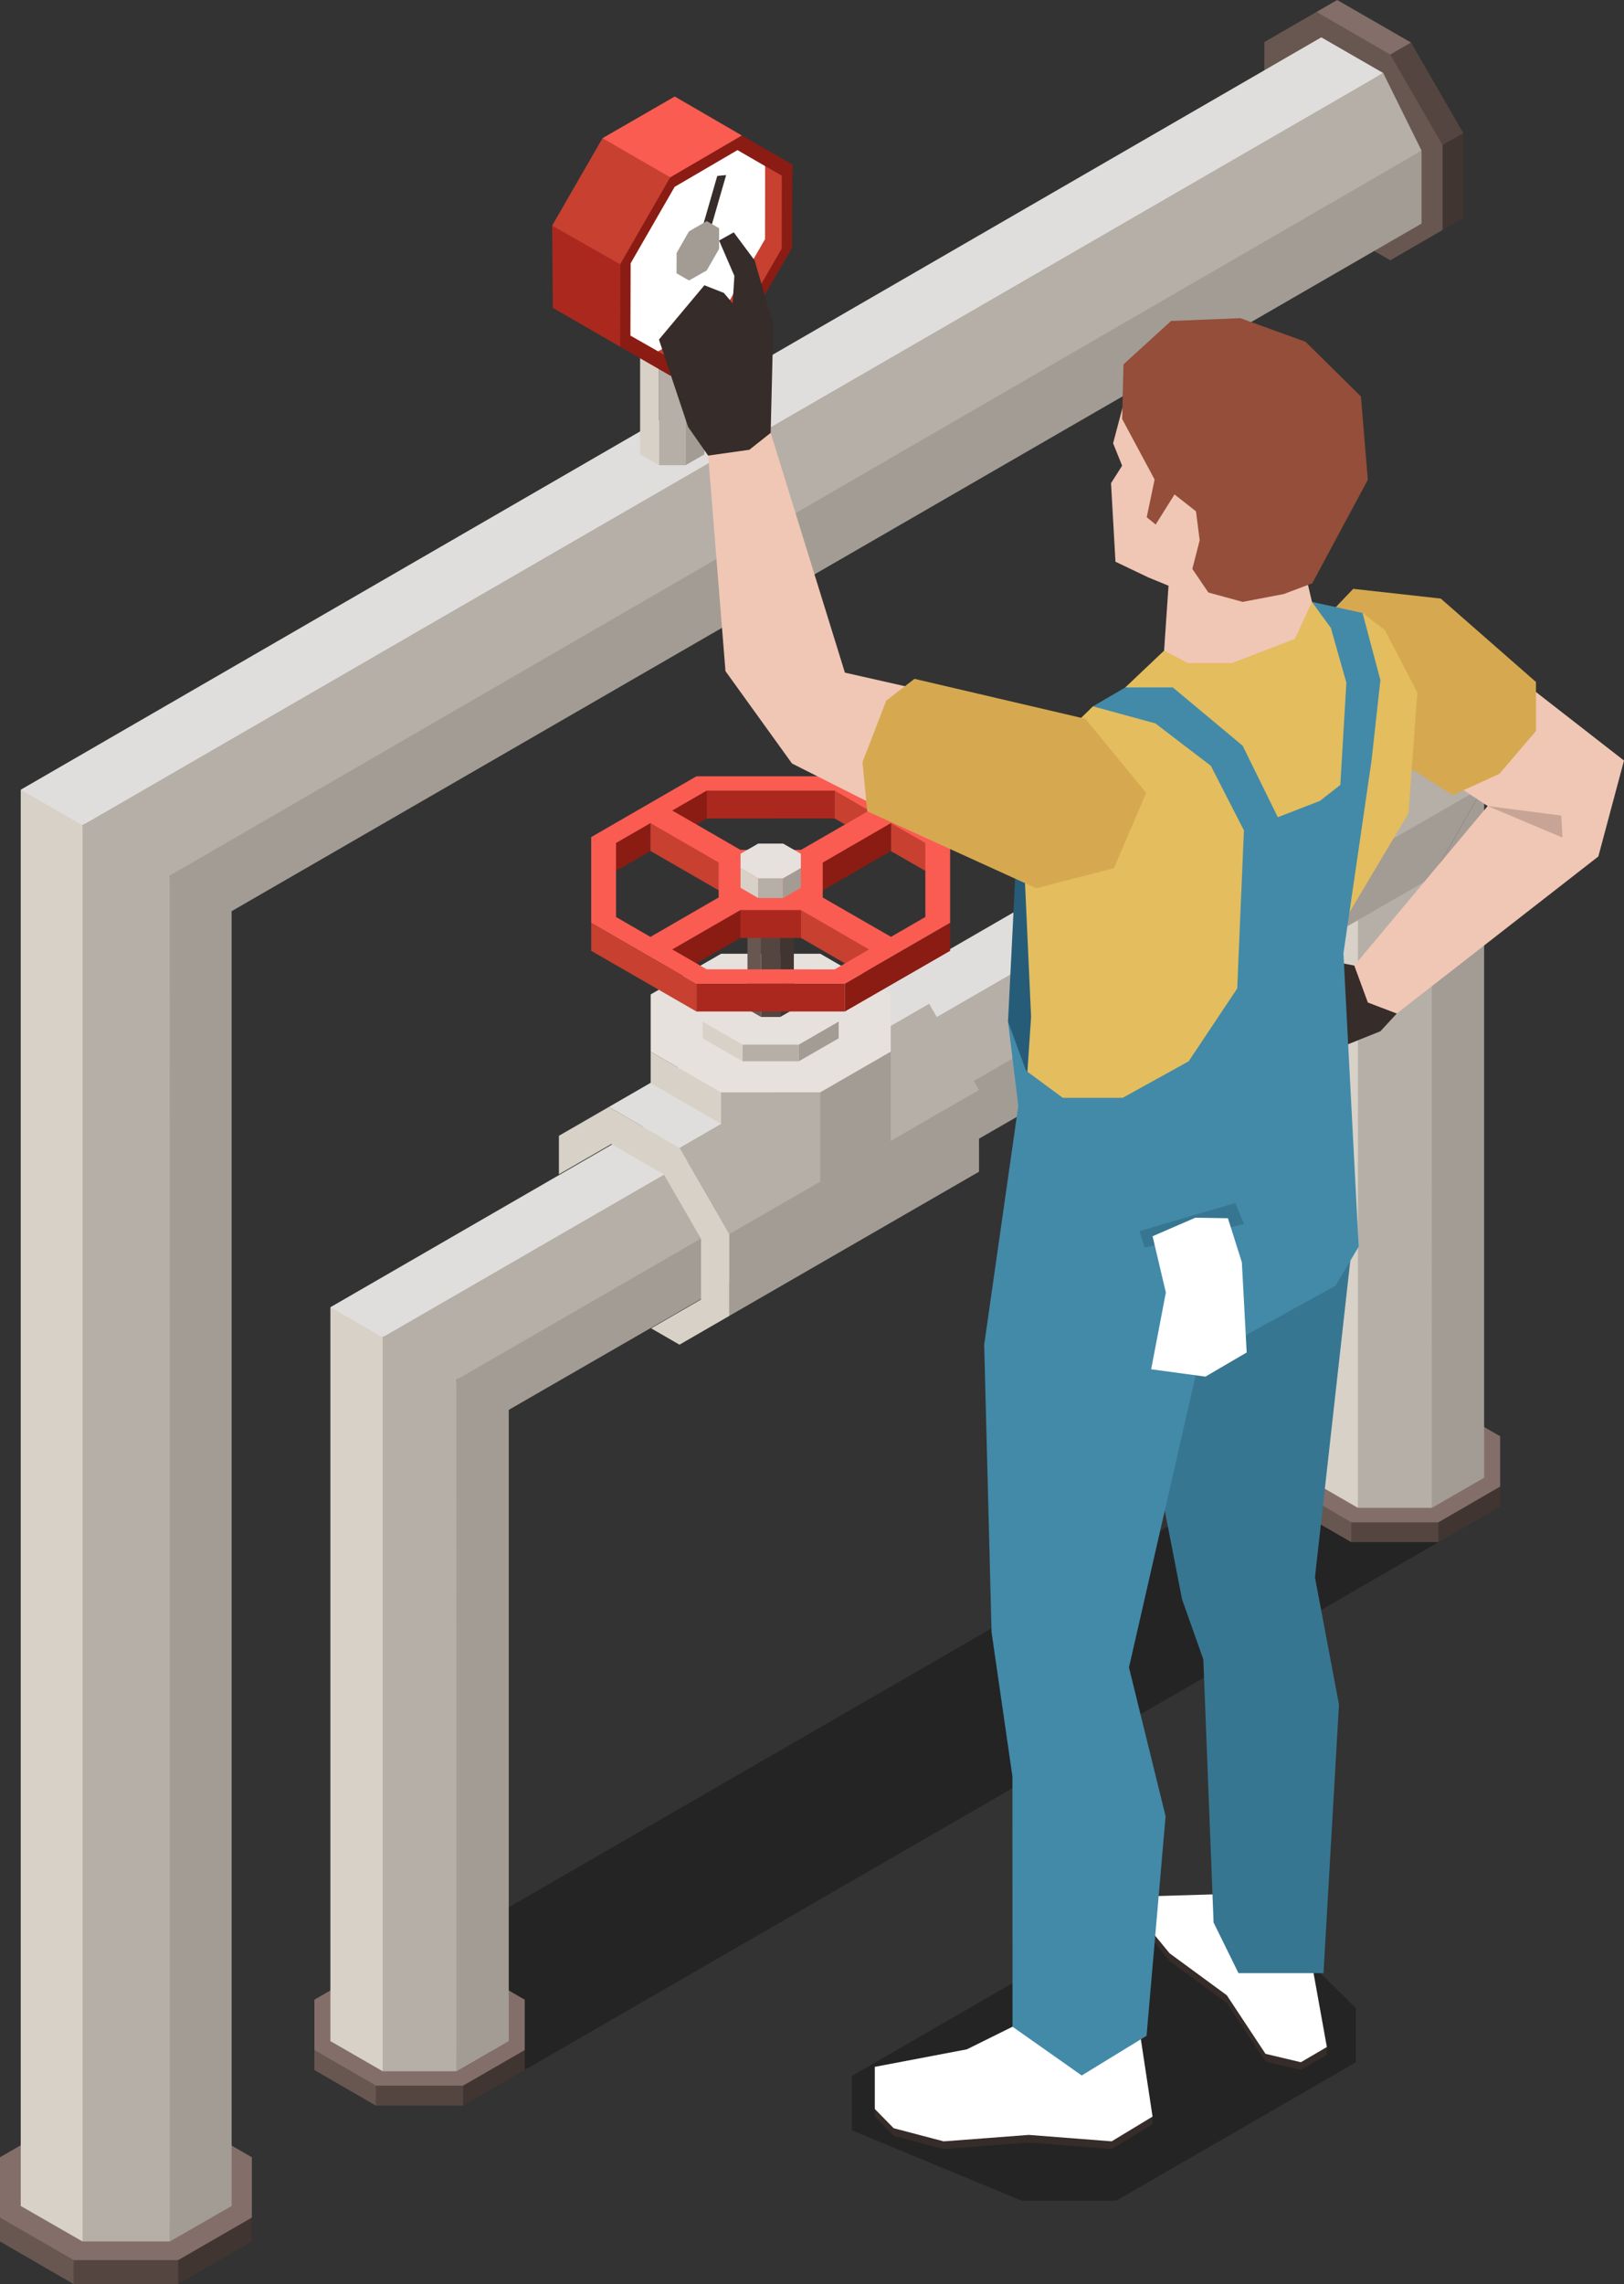 <svg id="Grupo_875324" data-name="Grupo 875324" xmlns="http://www.w3.org/2000/svg" xmlns:xlink="http://www.w3.org/1999/xlink" width="295.198" height="415.063" viewBox="0 0 295.198 415.063">
  <rect x="0" y="0" width="295.198" height="415.063" fill="#333333" stroke="none"/>
  <defs>
    <clipPath id="clip-path">
      <rect id="Rectángulo_292810" data-name="Rectángulo 292810" width="295.198" height="415.063" fill="none"/>
    </clipPath>
    <clipPath id="clip-path-2">
      <rect id="Rectángulo_292802" data-name="Rectángulo 292802" width="295.196" height="415.063" fill="none"/>
    </clipPath>
    <clipPath id="clip-path-3">
      <rect id="Rectángulo_292801" data-name="Rectángulo 292801" width="193.14" height="111.533" fill="none"/>
    </clipPath>
    <clipPath id="clip-path-5">
      <rect id="Rectángulo_292808" data-name="Rectángulo 292808" width="91.593" height="54.282" fill="none"/>
    </clipPath>
  </defs>
  <g id="Grupo_875323" data-name="Grupo 875323" clip-path="url(#clip-path)">
    <path id="Trazado_197504" data-name="Trazado 197504" d="M8.026,121.893l4.741,7.224,13.4-7.751v-4.332Z" transform="translate(19.61 285.947)" fill="#403531"/>
    <path id="Trazado_197505" data-name="Trazado 197505" d="M13.381,129.116h19v-4.352L0,117.034Z" transform="translate(0 285.947)" fill="#544540"/>
    <path id="Trazado_197506" data-name="Trazado 197506" d="M0,121.376l13.381,7.74v-4.352L0,117.034Z" transform="translate(0 285.946)" fill="#685750"/>
    <path id="Trazado_197507" data-name="Trazado 197507" d="M13.381,111.6,0,119.351v10.957l13.381,7.73h19l13.4-7.73V119.351l-13.4-7.751Z" transform="translate(0 272.672)" fill="#836e69"/>
    <path id="Trazado_197508" data-name="Trazado 197508" d="M10.585,46.207,8.3,64.295l2.283,230.132,11.235-6.453V52.684Z" transform="translate(20.284 112.897)" fill="#a39c95"/>
    <path id="Trazado_197509" data-name="Trazado 197509" d="M7.421,43.553,3.1,69.422,7.421,300.91H23.285l-.01-248.219-1.5-9.139Z" transform="translate(7.583 106.412)" fill="#b5afa7"/>
    <path id="Trazado_197510" data-name="Trazado 197510" d="M12.33,48.134V305.492L1.095,299.039V41.678L10.76,42.99Z" transform="translate(2.674 101.831)" fill="#d8d1c7"/>
    <path id="Trazado_197511" data-name="Trazado 197511" d="M73.246,0,69.5,2.166l13.281,13.27L86.668,7.73Z" transform="translate(169.817 -0.001)" fill="#836e69"/>
    <path id="Trazado_197512" data-name="Trazado 197512" d="M73.39,4.427l3.784-2.183L86.667,18.7,82.893,36.326Z" transform="translate(179.312 5.483)" fill="#544540"/>
    <path id="Trazado_197513" data-name="Trazado 197513" d="M76.149,9.2l3.777-2.173-.01,15.464-3.767,2.159Z" transform="translate(186.054 17.16)" fill="#403531"/>
    <path id="Trazado_197514" data-name="Trazado 197514" d="M89.644,45.76l9.49-5.492V24.818L89.63,8.373,76.246.629,66.756,6.1l-.014,15.481,9.5,16.455Z" transform="translate(163.071 1.538)" fill="#685750"/>
    <path id="Trazado_197515" data-name="Trazado 197515" d="M1.095,138.693,237.5,1.971l11.246,6.477L89.277,108.038l-16.531,7.413-60.416,29.7Z" transform="translate(2.675 4.815)" fill="#e0dedc"/>
    <path id="Trazado_197516" data-name="Trazado 197516" d="M4.357,140.553,240.777,3.852l6.976,14.107L31.456,153.876l-11.235-4.184Z" transform="translate(10.647 9.411)" fill="#b5afa7"/>
    <path id="Trazado_197517" data-name="Trazado 197517" d="M8.965,139.682,236.493,7.949v13.26L20.2,146.159l-5.482,3.829Z" transform="translate(21.904 19.422)" fill="#a39c95"/>
    <path id="Trazado_197518" data-name="Trazado 197518" d="M42.054,16.393H37.22l-3.43,1.98v2.779l3.43,1.98h4.834l3.423-1.98V18.373Z" transform="translate(82.56 40.052)" fill="#e6e1dd"/>
    <rect id="Rectángulo_292800" data-name="Rectángulo 292800" width="4.834" height="21.355" transform="translate(119.781 63.184)" fill="#b5afa7"/>
    <path id="Trazado_197519" data-name="Trazado 197519" d="M33.791,39.144l3.426,1.966V19.755l-3.426-1.98Z" transform="translate(82.562 43.43)" fill="#d8d1c7"/>
    <path id="Trazado_197520" data-name="Trazado 197520" d="M36.191,19.755V41.11l3.423-1.966V17.775Z" transform="translate(88.424 43.429)" fill="#a39c95"/>
    <path id="Trazado_197521" data-name="Trazado 197521" d="M57.138,12.176l-12.2-7.083L31.806,12.669,44.316,25.04Z" transform="translate(77.711 12.445)" fill="#fa5c52"/>
    <path id="Trazado_197522" data-name="Trazado 197522" d="M50.613,14.407,38.3,7.293l-9.152,15.88,12.334,22Z" transform="translate(71.217 17.82)" fill="#c84030"/>
    <path id="Trazado_197523" data-name="Trazado 197523" d="M41.509,18.94,29.147,11.905l.127,14.951L41.481,33.9Z" transform="translate(71.215 29.088)" fill="#ab281f"/>
    <path id="Trazado_197524" data-name="Trazado 197524" d="M41.9,50.821l-9.173-5.3.028-14.961,9.1-15.8L54.884,7.15l9.18,5.285L64,27.558,54.877,43.353Z" transform="translate(79.968 17.47)" fill="#8a1c14"/>
    <path id="Trazado_197525" data-name="Trazado 197525" d="M57.232,10.5l-3.04-1.732L34.74,42.431l3.034,1.787,11.4-6.546,8.03-13.9Z" transform="translate(84.881 21.417)" fill="#c84030"/>
    <path id="Trazado_197526" data-name="Trazado 197526" d="M57.761,10.828,52.745,7.922,41.32,14.6l-8,13.887L33.28,41.631l5.031,2.861,11.408-6.5,8.03-13.89Z" transform="translate(81.312 19.355)" fill="#fff"/>
    <path id="Trazado_197527" data-name="Trazado 197527" d="M38.269,23.7l-1.618.189L40.828,9.406l1.615-.169Z" transform="translate(89.549 22.57)" fill="#362c29"/>
    <path id="Trazado_197528" data-name="Trazado 197528" d="M37.983,22.459l-2.269-1.3.014-3.695,2.242-3.922L41.2,11.668l2.252,1.295v3.753L41.2,20.644Z" transform="translate(87.26 28.508)" fill="#a39c95"/>
    <g id="Grupo_875317" data-name="Grupo 875317">
      <g id="Grupo_875316" data-name="Grupo 875316" clip-path="url(#clip-path-2)">
        <g id="Grupo_875315" data-name="Grupo 875315" transform="translate(68.324 264.615)" opacity="0.3">
          <g id="Grupo_875314" data-name="Grupo 875314">
            <g id="Grupo_875313" data-name="Grupo 875313" clip-path="url(#clip-path-3)">
              <path id="Trazado_197529" data-name="Trazado 197529" d="M212.983,92.486,46.9,188.384,19.843,172.773,185.953,76.85Z" transform="translate(-19.843 -76.85)"/>
            </g>
          </g>
        </g>
      </g>
    </g>
    <path id="Trazado_197530" data-name="Trazado 197530" d="M89.959,78.453v3.633l-11.225,6.47L74.788,82.53Z" transform="translate(182.729 191.683)" fill="#403531"/>
    <path id="Trazado_197531" data-name="Trazado 197531" d="M95.114,84.95v3.605H79.261l-11.177-10.1Z" transform="translate(166.35 191.682)" fill="#544540"/>
    <path id="Trazado_197532" data-name="Trazado 197532" d="M79.262,84.95v3.605L68.085,82.1V78.453Z" transform="translate(166.351 191.682)" fill="#685750"/>
    <path id="Trazado_197533" data-name="Trazado 197533" d="M68.085,80.381v9.135l11.177,6.5H95.115l11.222-6.5V80.381l-11.2-6.456H79.262Z" transform="translate(166.351 180.619)" fill="#836e69"/>
    <path id="Trazado_197534" data-name="Trazado 197534" d="M76.966,58.087l-1.942,4.194,1.942,110.35,9.5-5.478V41.494Z" transform="translate(183.304 101.381)" fill="#a39c95"/>
    <path id="Trazado_197535" data-name="Trazado 197535" d="M74.269,40.838,70.63,62.71l3.64,111.521H87.7L87.684,48.554l-9.975,1.277Z" transform="translate(172.568 99.779)" fill="#b5afa7"/>
    <path id="Trazado_197536" data-name="Trazado 197536" d="M78.42,43.924V177.317l-9.49-5.478V46.179l8.167-6.6Z" transform="translate(168.417 96.693)" fill="#d8d1c7"/>
    <path id="Trazado_197537" data-name="Trazado 197537" d="M38.451,108.192V111.8l-11.2,6.487L23.3,112.266Z" transform="translate(56.929 264.344)" fill="#403531"/>
    <path id="Trazado_197538" data-name="Trazado 197538" d="M43.633,114.655v3.636H27.777l-11.18-10.1Z" transform="translate(40.549 264.344)" fill="#544540"/>
    <path id="Trazado_197539" data-name="Trazado 197539" d="M27.774,114.655v3.636L16.6,111.825v-3.633Z" transform="translate(40.551 264.344)" fill="#685750"/>
    <path id="Trazado_197540" data-name="Trazado 197540" d="M16.6,110.115v9.152l11.177,6.463h15.86l11.194-6.463v-9.152l-11.18-6.456H27.774Z" transform="translate(40.55 253.269)" fill="#836e69"/>
    <path id="Trazado_197541" data-name="Trazado 197541" d="M25.472,72.816,23.537,88.1l1.935,110.371,9.5-5.475V78.291Z" transform="translate(57.507 177.911)" fill="#a39c95"/>
    <path id="Trazado_197542" data-name="Trazado 197542" d="M22.791,70.573l-3.65,21.872,3.65,111.511H36.213L36.2,78.3l-1.267-7.723Z" transform="translate(46.767 172.43)" fill="#b5afa7"/>
    <path id="Trazado_197543" data-name="Trazado 197543" d="M26.942,74.443V207.826l-9.5-5.475V68.989l8.174,1.095Z" transform="translate(42.616 168.56)" fill="#d8d1c7"/>
    <path id="Trazado_197544" data-name="Trazado 197544" d="M17.442,147.179l190.7-110.192,9.5,5.475-24.206,20.37L57.987,139.067,26.942,152.633Z" transform="translate(42.617 90.37)" fill="#e0dedc"/>
    <path id="Trazado_197545" data-name="Trazado 197545" d="M20.2,148.749,210.9,38.577l9.517,10.041L114.681,116.984,33.623,156.472Z" transform="translate(49.357 94.255)" fill="#b5afa7"/>
    <path id="Trazado_197546" data-name="Trazado 197546" d="M24.1,149.347,210.89,41.493l-9.5,16.593L33.6,154.822l-4.642,3.254Z" transform="translate(58.88 101.38)" fill="#a39c95"/>
    <path id="Trazado_197547" data-name="Trazado 197547" d="M60.5,81.542l-9.066-15.7L38.58,58.421l-9.073,5.237,0,7,9.528-5.5,9.555,5.526,6.749,11.69,0,11.032-9.07,5.237,5.155,2.975L60.5,96.376Z" transform="translate(72.086 142.738)" fill="#d8d1c7"/>
    <rect id="Rectángulo_292803" data-name="Rectángulo 292803" width="52.385" height="18.136" transform="translate(123.515 208.575) rotate(-29.99)" fill="#b5afa7"/>
    <path id="Trazado_197548" data-name="Trazado 197548" d="M83.873,57.531l.01,14.827L38.5,98.548V83.717Z" transform="translate(94.078 140.565)" fill="#a39c95"/>
    <path id="Trazado_197549" data-name="Trazado 197549" d="M90.355,58.233l-12.843-7.42L32.14,77.009l12.85,7.424Z" transform="translate(78.527 124.15)" fill="#e0dedc"/>
    <path id="Trazado_197550" data-name="Trazado 197550" d="M65.184,50.335H47.138L34.35,57.724V68.144l12.788,7.382H65.184l12.8-7.382V57.724Z" transform="translate(83.926 122.983)" fill="#e6e1dd"/>
    <path id="Trazado_197551" data-name="Trazado 197551" d="M56.11,73.9,38.064,63.357V57.651H56.11Z" transform="translate(93 140.858)" fill="#b5afa7"/>
    <path id="Trazado_197552" data-name="Trazado 197552" d="M47.138,68.6,34.349,61.216V55.507l12.788,7.386Z" transform="translate(83.925 135.618)" fill="#d8d1c7"/>
    <path id="Trazado_197553" data-name="Trazado 197553" d="M43.3,79.926l12.8-7.379V55.507L43.3,62.893Z" transform="translate(105.806 135.618)" fill="#a39c95"/>
    <path id="Trazado_197554" data-name="Trazado 197554" d="M54.568,50.985H44.341l-7.248,4.184v5.905l7.248,4.187H54.568l7.252-4.187V55.169Z" transform="translate(90.629 124.572)" fill="#e6e1dd"/>
    <rect id="Rectángulo_292804" data-name="Rectángulo 292804" width="10.223" height="3.027" transform="translate(134.973 189.835)" fill="#b5afa7"/>
    <path id="Trazado_197555" data-name="Trazado 197555" d="M44.341,61.132l-7.248-4.177v-3.04l7.248,4.19Z" transform="translate(90.629 131.729)" fill="#d8d1c7"/>
    <path id="Trazado_197556" data-name="Trazado 197556" d="M42.168,61.132l7.252-4.177v-3.04l-7.252,4.19Z" transform="translate(103.028 131.729)" fill="#a39c95"/>
    <path id="Trazado_197557" data-name="Trazado 197557" d="M45.414,47.477H41.919L39.46,48.9v2.021l2.458,1.425h3.495l2.472-1.425V48.9Z" transform="translate(96.413 115.999)" fill="#836e69"/>
    <rect id="Rectángulo_292805" data-name="Rectángulo 292805" width="3.495" height="16.455" transform="translate(138.33 168.349)" fill="#544540"/>
    <path id="Trazado_197558" data-name="Trazado 197558" d="M39.46,64.936l2.462,1.426V49.9L39.46,48.477Z" transform="translate(96.411 118.443)" fill="#685750"/>
    <path id="Trazado_197559" data-name="Trazado 197559" d="M41.189,49.9V66.362l2.472-1.426V48.477Z" transform="translate(100.637 118.444)" fill="#403531"/>
    <path id="Trazado_197560" data-name="Trazado 197560" d="M37.309,47.731l23.256-.014V42.659l-6.487-1.315H41l-3.695,1.315Z" transform="translate(91.155 101.013)" fill="#ab281f"/>
    <path id="Trazado_197561" data-name="Trazado 197561" d="M55.543,61.364,43.147,54.2l-1.219-6.632L45.5,48.665,48.746,50.3l7.262,5.881Z" transform="translate(102.442 116.235)" fill="#c84030"/>
    <path id="Trazado_197562" data-name="Trazado 197562" d="M35.812,60.894l12.4-7.159,1.133-5.971-3.495.43L42.6,49.835l-7.248,5.891Z" transform="translate(86.38 116.704)" fill="#8a1c14"/>
    <path id="Trazado_197563" data-name="Trazado 197563" d="M39.087,54.022h11V48.96l-3-1.312h-4.3l-3.7,1.312Z" transform="translate(95.5 116.418)" fill="#ab281f"/>
    <path id="Trazado_197564" data-name="Trazado 197564" d="M35.487,50.736l6.27-3.609V42.055L39.4,41.59l-3.237,1.615-.665,2.465Z" transform="translate(86.705 101.617)" fill="#8a1c14"/>
    <path id="Trazado_197565" data-name="Trazado 197565" d="M32.9,52.456l6.26-3.622V43.779L36.8,43.3l-3.247,1.636L32.366,47.37Z" transform="translate(79.08 105.794)" fill="#8a1c14"/>
    <path id="Trazado_197566" data-name="Trazado 197566" d="M50.333,50.737l-6.27-3.612V42.067l2.362-.482,3.244,1.632.658,2.465Z" transform="translate(107.658 101.604)" fill="#c84030"/>
    <path id="Trazado_197567" data-name="Trazado 197567" d="M46.734,56l-12.4-7.162V43.781L36.7,43.3l3.24,1.639,7.252,5.891Z" transform="translate(83.899 105.793)" fill="#c84030"/>
    <path id="Trazado_197568" data-name="Trazado 197568" d="M53.3,52.454l-6.27-3.605V43.777l2.359-.472,3.247,1.632,1.184,2.438Z" transform="translate(114.904 105.806)" fill="#c84030"/>
    <path id="Trazado_197569" data-name="Trazado 197569" d="M43.759,56l12.4-7.152V43.779L53.789,43.3,50.552,44.94l-7.258,5.888Z" transform="translate(105.779 105.804)" fill="#8a1c14"/>
    <path id="Trazado_197570" data-name="Trazado 197570" d="M77.322,40.969H50.337L31.21,52.018V67.61L50.337,78.656H77.322L96.45,67.61V52.018Zm-25.115,2.6H75.463L81.73,47.2,69.341,54.343h-11L45.944,47.188ZM35.721,66.539V53.089l6.263-3.615,12.392,7.162v6.349l-12.4,7.172ZM75.46,76.059l-23.266-.017L45.937,72.43l12.4-7.152h11L81.719,72.43ZM85.7,70.144,73.294,63V56.646l12.382-7.162,6.27,3.605V66.539Z" transform="translate(76.255 100.099)" fill="#fa5c52"/>
    <rect id="Rectángulo_292806" data-name="Rectángulo 292806" width="26.988" height="5.055" transform="translate(126.592 178.754)" fill="#ab281f"/>
    <path id="Trazado_197571" data-name="Trazado 197571" d="M44.6,64.807,63.73,53.785V48.706L44.6,59.752Z" transform="translate(108.977 119.002)" fill="#8a1c14"/>
    <path id="Trazado_197572" data-name="Trazado 197572" d="M50.337,64.807,31.213,53.785l0-5.079L50.337,59.752Z" transform="translate(76.254 119.002)" fill="#c84030"/>
    <path id="Trazado_197573" data-name="Trazado 197573" d="M46.84,44.521H42.3l-3.206,1.846v2.62L42.3,50.847H46.84l3.216-1.859v-2.62Z" transform="translate(95.515 108.779)" fill="#e6e1dd"/>
    <rect id="Rectángulo_292807" data-name="Rectángulo 292807" width="4.542" height="3.56" transform="translate(137.814 159.627)" fill="#b5afa7"/>
    <path id="Trazado_197574" data-name="Trazado 197574" d="M39.092,49.372,42.3,51.239v-3.56l-3.206-1.859Z" transform="translate(95.514 111.949)" fill="#d8d1c7"/>
    <path id="Trazado_197575" data-name="Trazado 197575" d="M41.342,47.678v3.56l3.216-1.866V45.819Z" transform="translate(101.011 111.948)" fill="#a39c95"/>
    <g id="Grupo_875322" data-name="Grupo 875322">
      <g id="Grupo_875321" data-name="Grupo 875321" clip-path="url(#clip-path-2)">
        <g id="Grupo_875320" data-name="Grupo 875320" transform="translate(154.854 345.633)" opacity="0.3">
          <g id="Grupo_875319" data-name="Grupo 875319">
            <g id="Grupo_875318" data-name="Grupo 875318" clip-path="url(#clip-path-5)">
              <path id="Trazado_197576" data-name="Trazado 197576" d="M116.848,100.379H99.7l-54.724,31.6v9.9l30.9,12.781H93.013l43.554-25.146v-9.893Z" transform="translate(-44.973 -100.379)"/>
            </g>
          </g>
        </g>
      </g>
    </g>
    <path id="Trazado_197577" data-name="Trazado 197577" d="M75.034,51.629l-4.989-.947,2.018,15.987,7.72-3.1,2.975-3.223L80.594,54.58Z" transform="translate(171.138 123.831)" fill="#362c29"/>
    <path id="Trazado_197578" data-name="Trazado 197578" d="M92.811,40.59,90.276,53.646l5.464,3.6L71.493,86.23l2.462,6.718,5.261,2.007,36.64-28.545,4.662-17.43L104.511,36.52Z" transform="translate(174.678 89.228)" fill="#f0c6b4"/>
    <path id="Trazado_197579" data-name="Trazado 197579" d="M78.21,31.076,68.666,41.093l7.84,14.816L96.277,68.577l8.508-3.887,6.639-7.785V48l-17.3-15.154Z" transform="translate(167.769 75.928)" fill="#d6a950"/>
    <path id="Trazado_197580" data-name="Trazado 197580" d="M61.21,37.8,64.9,39.319l-.8,11.79.53,3.863,8.791,2.83,14.252-3.495,4.067-7.861-.764-4.19-.72-3.089-2.706-11.7-27.181.455Z" transform="translate(147.502 67.119)" fill="#f0c6b4"/>
    <path id="Trazado_197581" data-name="Trazado 197581" d="M53.214,75.208,54.708,45.2l5.7.83,5.509,38.857L56.3,88.665Z" transform="translate(130.017 110.437)" fill="#275c78"/>
    <path id="Trazado_197582" data-name="Trazado 197582" d="M106.27,31.765l-3.092,6.728L91.715,42.887H83.726l-4.332-2.269-7.059,6.694-.572,2.438-5.31,1-4.58,4.473L54.111,82.87l1.105,24.323-1.105,16.38,8.963,6.122,25.959-5.547L110.99,91.7l12.833-21.545,1.6-21.947L119.526,36.9l-4.06-3.113-2.972,1.77Z" transform="translate(132.208 77.61)" fill="#e3bd5e"/>
    <path id="Trazado_197583" data-name="Trazado 197583" d="M74.082,100.379l-11.793.348-2.131,3.715,5.464,6.666,10.4,7.627,7.031,10.64,6.432,1.518,4.721-2.758v-1.412Z" transform="translate(146.981 245.254)" fill="#362c29"/>
    <path id="Trazado_197584" data-name="Trazado 197584" d="M84.319,110.96H58.139l-11.959,1.174v1.388l3.426,3.5,9.1,2.4,15.471-1.185,15.057,1.185,7.431-4.5v-1.4Z" transform="translate(112.833 271.106)" fill="#362c29"/>
    <path id="Trazado_197585" data-name="Trazado 197585" d="M74.082,99.972l-11.793.348-2.131,3.729,5.464,6.649,10.4,7.627,7.031,10.64,6.432,1.525,4.721-2.768-2.5-13.863Z" transform="translate(146.981 244.259)" fill="#fff"/>
    <path id="Trazado_197586" data-name="Trazado 197586" d="M99.632,66.1l-6.59,59.032,4.366,23.115-2.813,48.809H79.141l-4.528-9.2-1.863-47.81-3.867-10.929L59.748,82.3Z" transform="translate(145.981 161.502)" fill="#377691"/>
    <path id="Trazado_197587" data-name="Trazado 197587" d="M74.375,106.506l-11.449,5.671-16.745,3.189v7.651l3.426,3.495,9.1,2.393,15.471-1.174L89.233,128.9l7.434-4.5-2.493-16.483Z" transform="translate(112.834 260.224)" fill="#fff"/>
    <path id="Trazado_197588" data-name="Trazado 197588" d="M61.013,21.629l-1.983,7.51,1.639,4.07-2.018,3.175.809,14.279L65.41,53.5l3.939-4.042,4.084,2.51,4.507-3.512-.427-16.431L64.329,21.044Z" transform="translate(143.301 51.416)" fill="#f0c6b4"/>
    <path id="Trazado_197589" data-name="Trazado 197589" d="M80.724,16.791l-12.589.51-8.653,7.885-.244,9.92,5.905,11.008L63.71,52.97l1.625,1.319,3.426-5.465,3.9,3.065.675,5.268L72,62.359l2.913,4.283,6.239,1.708,7.465-1.426L93.8,64.969l10.1-18.811-1.253-15.133L92.562,21.071Z" transform="translate(144.734 41.025)" fill="#944e39"/>
    <path id="Trazado_197590" data-name="Trazado 197590" d="M43.731,52.828l-3.643-5.2-5.3-15.887,8.26-9.865,3.536,1.391,1.594,1.883.324-4.969-2.779-6.429,2.658-1.494,3.8,5.1,3.392,11.724L55.094,48.7l-1.012,5.437-5.106,1.5Z" transform="translate(84.991 29.962)" fill="#362c29"/>
    <path id="Trazado_197591" data-name="Trazado 197591" d="M73.989,69.073,62.241,66.418,48.747,22.844l-3.877,3.078-7.486,1.054,3.147,39.171L52.624,82.932l13.5,6.807,7.868-7.871Z" transform="translate(91.339 55.813)" fill="#f0c6b4"/>
    <path id="Trazado_197592" data-name="Trazado 197592" d="M91.228,70.232l5.864-13.69L86.029,43.085,54.978,35.826,49.84,39.79,45.533,50.97l.861,8.918L77.1,73.878Z" transform="translate(111.249 87.534)" fill="#d6a950"/>
    <path id="Trazado_197593" data-name="Trazado 197593" d="M118.7,58.363l-14.655,1.329L80.2,61.617l-22.04-3.254-6.2,43.4L53.3,154.011l3.788,26.176.021,45.51,12.578,8.86,11.786-7.21,3.46-39.9-6.656-27.037,12.719-55.688,24.829-13.677,4.211-7.114Z" transform="translate(126.938 142.598)" fill="#428aa8"/>
    <path id="Trazado_197594" data-name="Trazado 197594" d="M112.229,40.139l-9.386,7.334L89.035,52.82,87.816,81.561,78.991,94.79,67,101.426H56.1v9.311l7.53,8.192L98,117.254l10.561-14.362-1.436-27.729Z" transform="translate(137.076 98.07)" fill="#428aa8"/>
    <path id="Trazado_197595" data-name="Trazado 197595" d="M85.142,62.249,79.13,50.517,69.045,42.811,57.7,39.716l5.878-3.436h8.639l12.7,10.6L91.3,59.866l-1.26,4.872Z" transform="translate(140.968 88.641)" fill="#428aa8"/>
    <path id="Trazado_197596" data-name="Trazado 197596" d="M80.087,60.6,81.7,45.975,78.455,33.782l-9.2-2.018,3.436,4.724,2.827,9.955-1.1,18.587,1.99,1.863Z" transform="translate(169.217 77.61)" fill="#428aa8"/>
    <path id="Trazado_197597" data-name="Trazado 197597" d="M53.214,53.915,55.08,69.231l3.106,4.989,7.079-.864-2.1-5.592-6.677-4.92Z" transform="translate(130.017 131.73)" fill="#428aa8"/>
    <path id="Trazado_197598" data-name="Trazado 197598" d="M60.157,68.592l17.392-5.1,1.6,3.815-18.081,4.3Z" transform="translate(146.981 155.121)" fill="#377691"/>
    <path id="Trazado_197599" data-name="Trazado 197599" d="M61.028,67.635,68.8,64.264l5.926.1,2.531,8.006.878,16.387-7.5,4.387L60.77,91.807l2.672-13.949Z" transform="translate(148.478 157.016)" fill="#fff"/>
    <path id="Trazado_197600" data-name="Trazado 197600" d="M78.536,42.539,91.9,44.278l.227,3.984Z" transform="translate(191.886 103.935)" fill="#c7a495"/>
  </g>
</svg>
